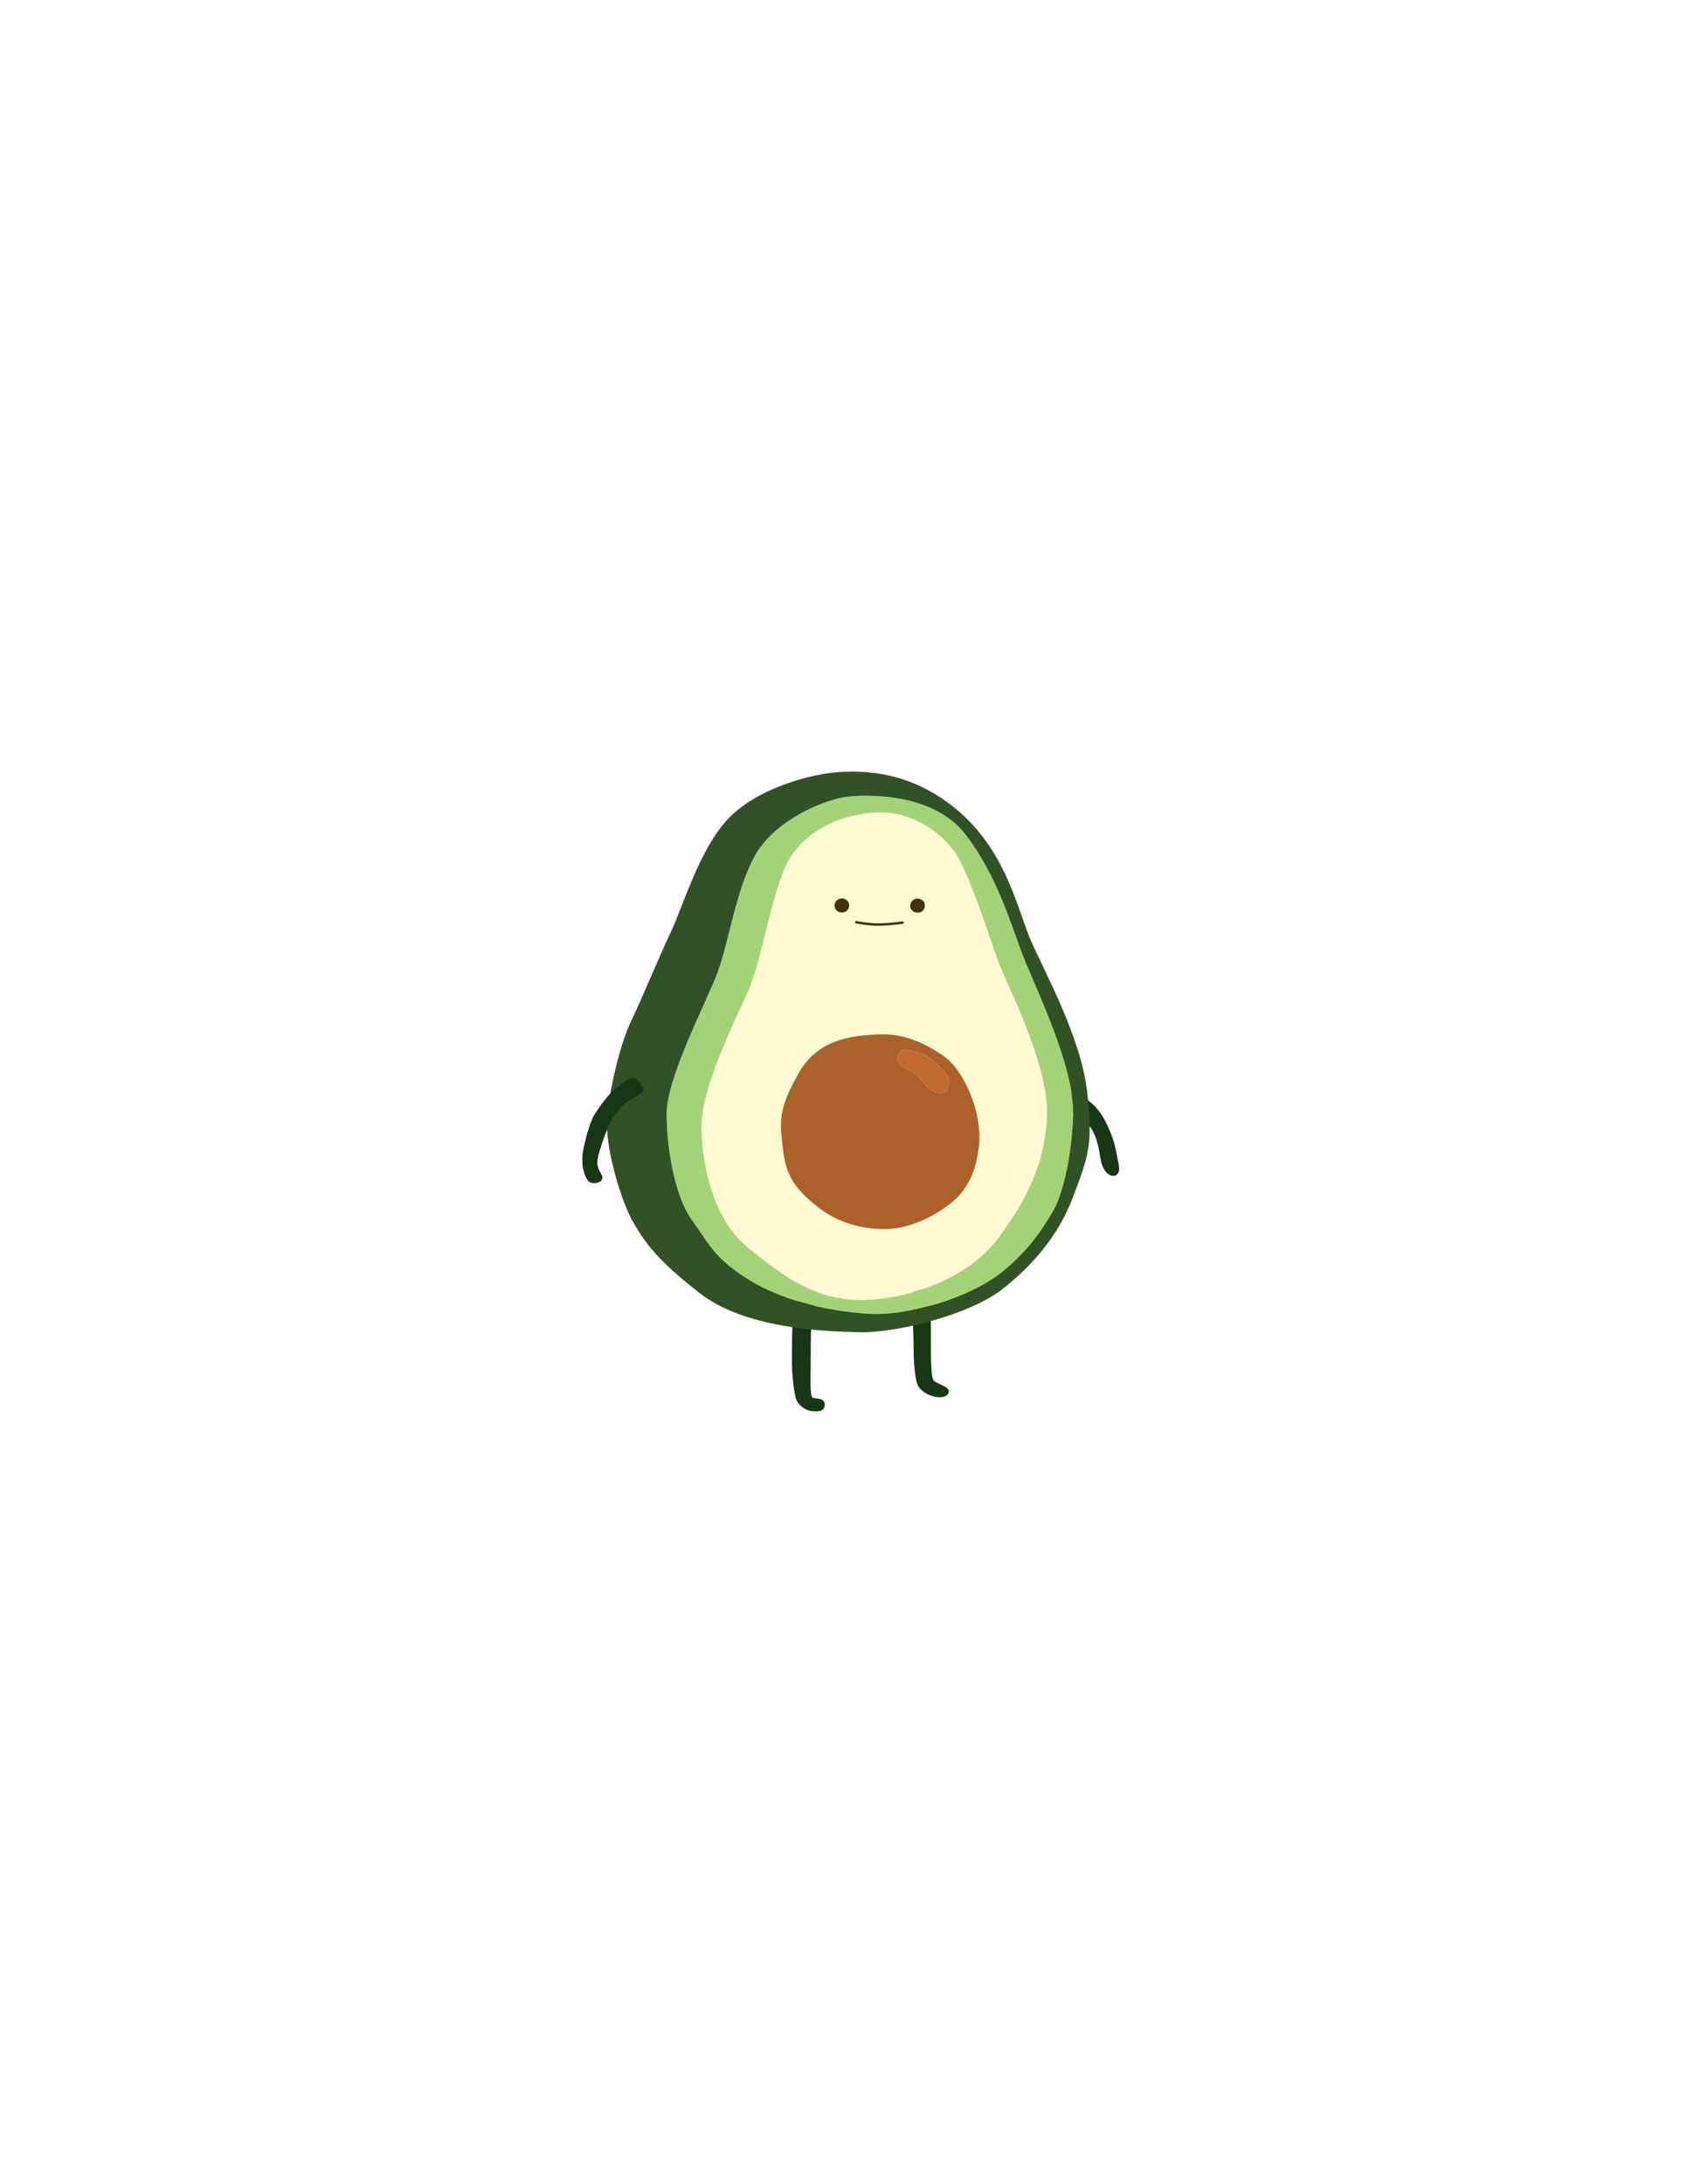 <svg width="701" height="900" viewBox="0 0 701 900" fill="none" xmlns="http://www.w3.org/2000/svg">
<path d="M265.227 448.748C266.388 450.524 259.219 452.508 255.665 456.602C252.111 460.696 250.858 463.844 250.17 465.493C249.481 467.142 248.564 469.441 247.13 474.085C245.696 478.729 245.674 480.554 247.795 483.969C249.917 487.384 243.802 488.632 242.281 486.515C240.76 484.398 239.549 480.164 240.163 475.519C240.776 470.875 243.167 462.407 244.943 459.539C246.719 456.67 250.822 450.592 254.914 447.655C259.006 444.719 260.22 443.916 261.607 444.377C262.995 444.838 264.066 446.972 265.227 448.748Z" fill="#183716"/>
<path d="M438.236 456.87C438.236 456.87 446.966 460.723 449.709 465.067C452.453 469.411 452.808 473.704 453.672 478.251C454.536 482.798 457.533 485.466 459.82 484.373C462.106 483.281 461.039 480.08 460.328 476.371L460.275 476.097C459.598 472.562 459.217 470.575 457.508 466.439C455.755 462.196 453.824 458.208 449.912 454.702C446 451.197 438.236 448.84 438.236 448.84V456.87Z" fill="#183716"/>
<path d="M376.05 538.413C376.05 542.781 376.544 550.49 376.511 555.694C376.479 560.899 377.064 569.096 378.463 571.341C379.862 573.585 382.779 575.166 385.457 575.667C388.135 576.168 390.6 575.686 391.019 573.65C391.438 571.614 386.476 570.428 384.936 569.096C383.397 567.764 383.679 556.706 383.635 551.173C383.592 545.64 383.592 530.623 382.822 530.81C382.052 530.997 377.689 531.515 376.674 531.786C375.66 532.057 376.05 534.046 376.05 538.413Z" fill="#183716"/>
<path d="M333.768 536.577C335.581 536.791 334.699 541.537 334.393 545.698C334.088 549.858 334.088 558.285 334.088 562.872C334.088 567.458 333.647 575.681 335.048 576.099C336.449 576.516 339.954 576.099 339.901 578.979C339.848 581.859 336.701 581.912 334.088 581.485C331.474 581.059 329.127 578.979 328.221 576.952C327.314 574.925 326.351 566.444 326.354 561.698C326.357 556.952 326.4 536.152 327.581 536.311C328.761 536.469 331.954 536.364 333.768 536.577Z" fill="#183716"/>
<path fill-rule="evenodd" clip-rule="evenodd" d="M357.418 535.721C336.433 536.67 322.815 525.867 308.648 514.557C294.481 503.247 289.572 482.081 289.042 465.622C288.513 449.163 302.592 421.278 308.079 408.963C313.566 396.647 316.701 374.807 322.86 358.989C329.019 343.171 345.592 335.726 360.709 334.83C375.826 333.934 388.816 343.418 394.527 352.859C400.238 362.3 408.387 387.99 411.436 396.419C414.485 404.848 431.847 437.696 431.48 458.903C431.114 480.111 421.756 496.425 411.1 510.638C400.444 524.851 378.402 534.772 357.418 535.721ZM328.936 442.619C336.894 428.277 350.449 427.053 360.593 426.353C370.738 425.654 379.133 428.627 388.49 434.923C397.847 441.22 404.931 459.497 403.444 472.265C401.958 485.032 397.48 491.768 390.589 496.838C383.424 502.109 374.669 506.079 366.015 506.503C357.778 506.907 346.601 504.796 337.856 498.063C329.111 491.329 324.21 485.828 322.815 474.888C321.052 461.073 320.978 456.961 328.936 442.619Z" fill="#FFFAD2"/>
<path fill-rule="evenodd" clip-rule="evenodd" d="M357.418 541.425C339.681 540.297 320.612 535.286 307.183 526.539C293.755 517.792 291.73 511.87 285.011 502.576C278.292 493.281 274.821 474.245 274.709 459.24C274.597 444.234 291.058 413.216 295.702 400.835C300.346 388.453 303.07 367.497 310.99 352.859C318.911 338.221 339.881 329.12 350.295 328.224C360.709 327.328 385.793 327.664 398.334 344.461C410.876 361.258 416.251 379.734 421.178 392.836C426.105 405.937 443.126 439.646 442.262 459.934C441.398 480.223 437.079 493.953 433.884 499.278C430.688 504.602 424.985 514.669 412.556 524.523C400.126 534.377 375.155 542.552 357.418 541.425ZM308.648 514.557C322.815 525.867 336.433 536.67 357.418 535.721C378.402 534.772 400.444 524.851 411.1 510.638C421.756 496.425 431.114 480.111 431.48 458.903C431.847 437.696 414.485 404.848 411.436 396.419C408.387 387.99 400.238 362.3 394.527 352.859C388.816 343.418 375.826 333.934 360.709 334.83C345.592 335.726 329.019 343.171 322.86 358.989C316.701 374.807 313.566 396.647 308.079 408.963C302.592 421.278 288.513 449.163 289.042 465.622C289.572 482.081 294.481 503.247 308.648 514.557Z" fill="#A4D277"/>
<path fill-rule="evenodd" clip-rule="evenodd" d="M354.214 549.047C337.977 548.711 306.856 547.255 288.483 533.034C270.109 518.813 265.415 511.422 260.823 503.471C256.232 495.521 250.745 476.932 250.186 465.622C249.628 454.312 255.337 430.685 259.928 421.167C264.519 411.648 271.798 393.844 276.613 383.765C281.428 373.687 288.147 350.172 299.904 337.63C311.662 325.088 333.386 319.154 344.92 318.258C356.454 317.362 376.386 317.921 395.647 334.83C414.907 351.739 419.498 375.255 424.761 387.461C430.024 399.667 445.375 427.192 448.002 449.728C450.629 472.265 448.28 477.049 442.262 493.174C436.244 509.299 425.209 521.956 412.556 531.69C399.902 541.425 370.451 549.383 354.214 549.047ZM307.183 526.539C320.612 535.286 339.681 540.297 357.418 541.425C375.155 542.552 400.126 534.377 412.556 524.523C424.985 514.669 430.688 504.602 433.884 499.278C437.079 493.953 441.398 480.223 442.262 459.934C443.126 439.646 426.105 405.937 421.178 392.836C416.251 379.734 410.876 361.258 398.334 344.461C385.793 327.664 360.709 327.328 350.295 328.224C339.881 329.12 318.911 338.221 310.99 352.859C303.07 367.497 300.346 388.453 295.702 400.835C291.058 413.216 274.597 444.234 274.709 459.24C274.821 474.245 278.292 493.281 285.011 502.576C291.73 511.87 293.755 517.792 307.183 526.539Z" fill="#335127"/>
<path fill-rule="evenodd" clip-rule="evenodd" d="M360.593 426.353C350.449 427.053 336.894 428.277 328.936 442.619C320.978 456.961 321.052 461.073 322.815 474.888C324.21 485.828 329.111 491.329 337.856 498.063C346.601 504.796 357.778 506.907 366.015 506.503C374.669 506.079 383.424 502.109 390.589 496.838C397.48 491.768 401.958 485.032 403.444 472.265C404.931 459.497 397.847 441.22 388.49 434.923C379.133 428.627 370.738 425.654 360.593 426.353ZM370.477 438.09C371.616 440.097 375.634 441.087 378.123 443.45C380.613 445.812 382.194 449.51 386.151 450.283C390.107 451.056 391.276 448.561 391.206 445.711C391.136 442.86 386.374 438.649 383.56 436.464C380.745 434.279 375.041 432.316 372.611 432.704C370.181 433.093 369.338 436.082 370.477 438.09Z" fill="#AC612A"/>
<path d="M378.123 443.45C375.634 441.087 371.616 440.097 370.477 438.09C369.338 436.082 370.181 433.093 372.611 432.704C375.041 432.316 380.745 434.279 383.56 436.464C386.374 438.649 391.136 442.86 391.206 445.711C391.276 448.561 390.107 451.056 386.151 450.283C382.194 449.51 380.613 445.812 378.123 443.45Z" fill="#C16B30"/>
<path d="M265.227 448.748C266.388 450.524 259.219 452.508 255.665 456.602C252.111 460.696 250.858 463.844 250.17 465.493C249.481 467.142 248.564 469.441 247.13 474.085C245.696 478.729 245.674 480.554 247.795 483.969C249.917 487.384 243.802 488.632 242.281 486.515C240.76 484.398 239.549 480.164 240.163 475.519C240.776 470.875 243.167 462.407 244.943 459.539C246.719 456.67 250.822 450.592 254.914 447.655C259.006 444.719 260.22 443.916 261.607 444.377C262.995 444.838 264.066 446.972 265.227 448.748Z" fill="#183716"/>
<path d="M378.019 370.838C376.739 370.918 375.504 372.037 375.584 373.433C375.665 374.829 376.95 375.675 378.26 375.653C379.571 375.63 380.659 374.587 380.659 373.164C380.659 371.741 379.298 370.757 378.019 370.838Z" fill="#44300F"/>
<path d="M346.813 370.759C345.533 370.839 344.298 371.958 344.379 373.354C344.459 374.75 345.744 375.596 347.055 375.574C348.365 375.551 349.453 374.508 349.453 373.085C349.453 371.662 348.093 370.678 346.813 370.759Z" fill="#44300F"/>
<path d="M352.877 380.071C352.877 380.071 357.785 381.082 362.285 381.034C366.784 380.985 372.005 380.24 372.005 380.24M378.019 370.838C376.739 370.918 375.504 372.037 375.584 373.433C375.665 374.829 376.95 375.675 378.26 375.653C379.571 375.63 380.659 374.587 380.659 373.164C380.659 371.741 379.298 370.757 378.019 370.838ZM346.813 370.759C345.533 370.839 344.298 371.958 344.379 373.354C344.459 374.75 345.744 375.596 347.055 375.574C348.365 375.551 349.453 374.508 349.453 373.085C349.453 371.662 348.093 370.678 346.813 370.759Z" stroke="#44300F" stroke-linecap="round"/>
</svg>
